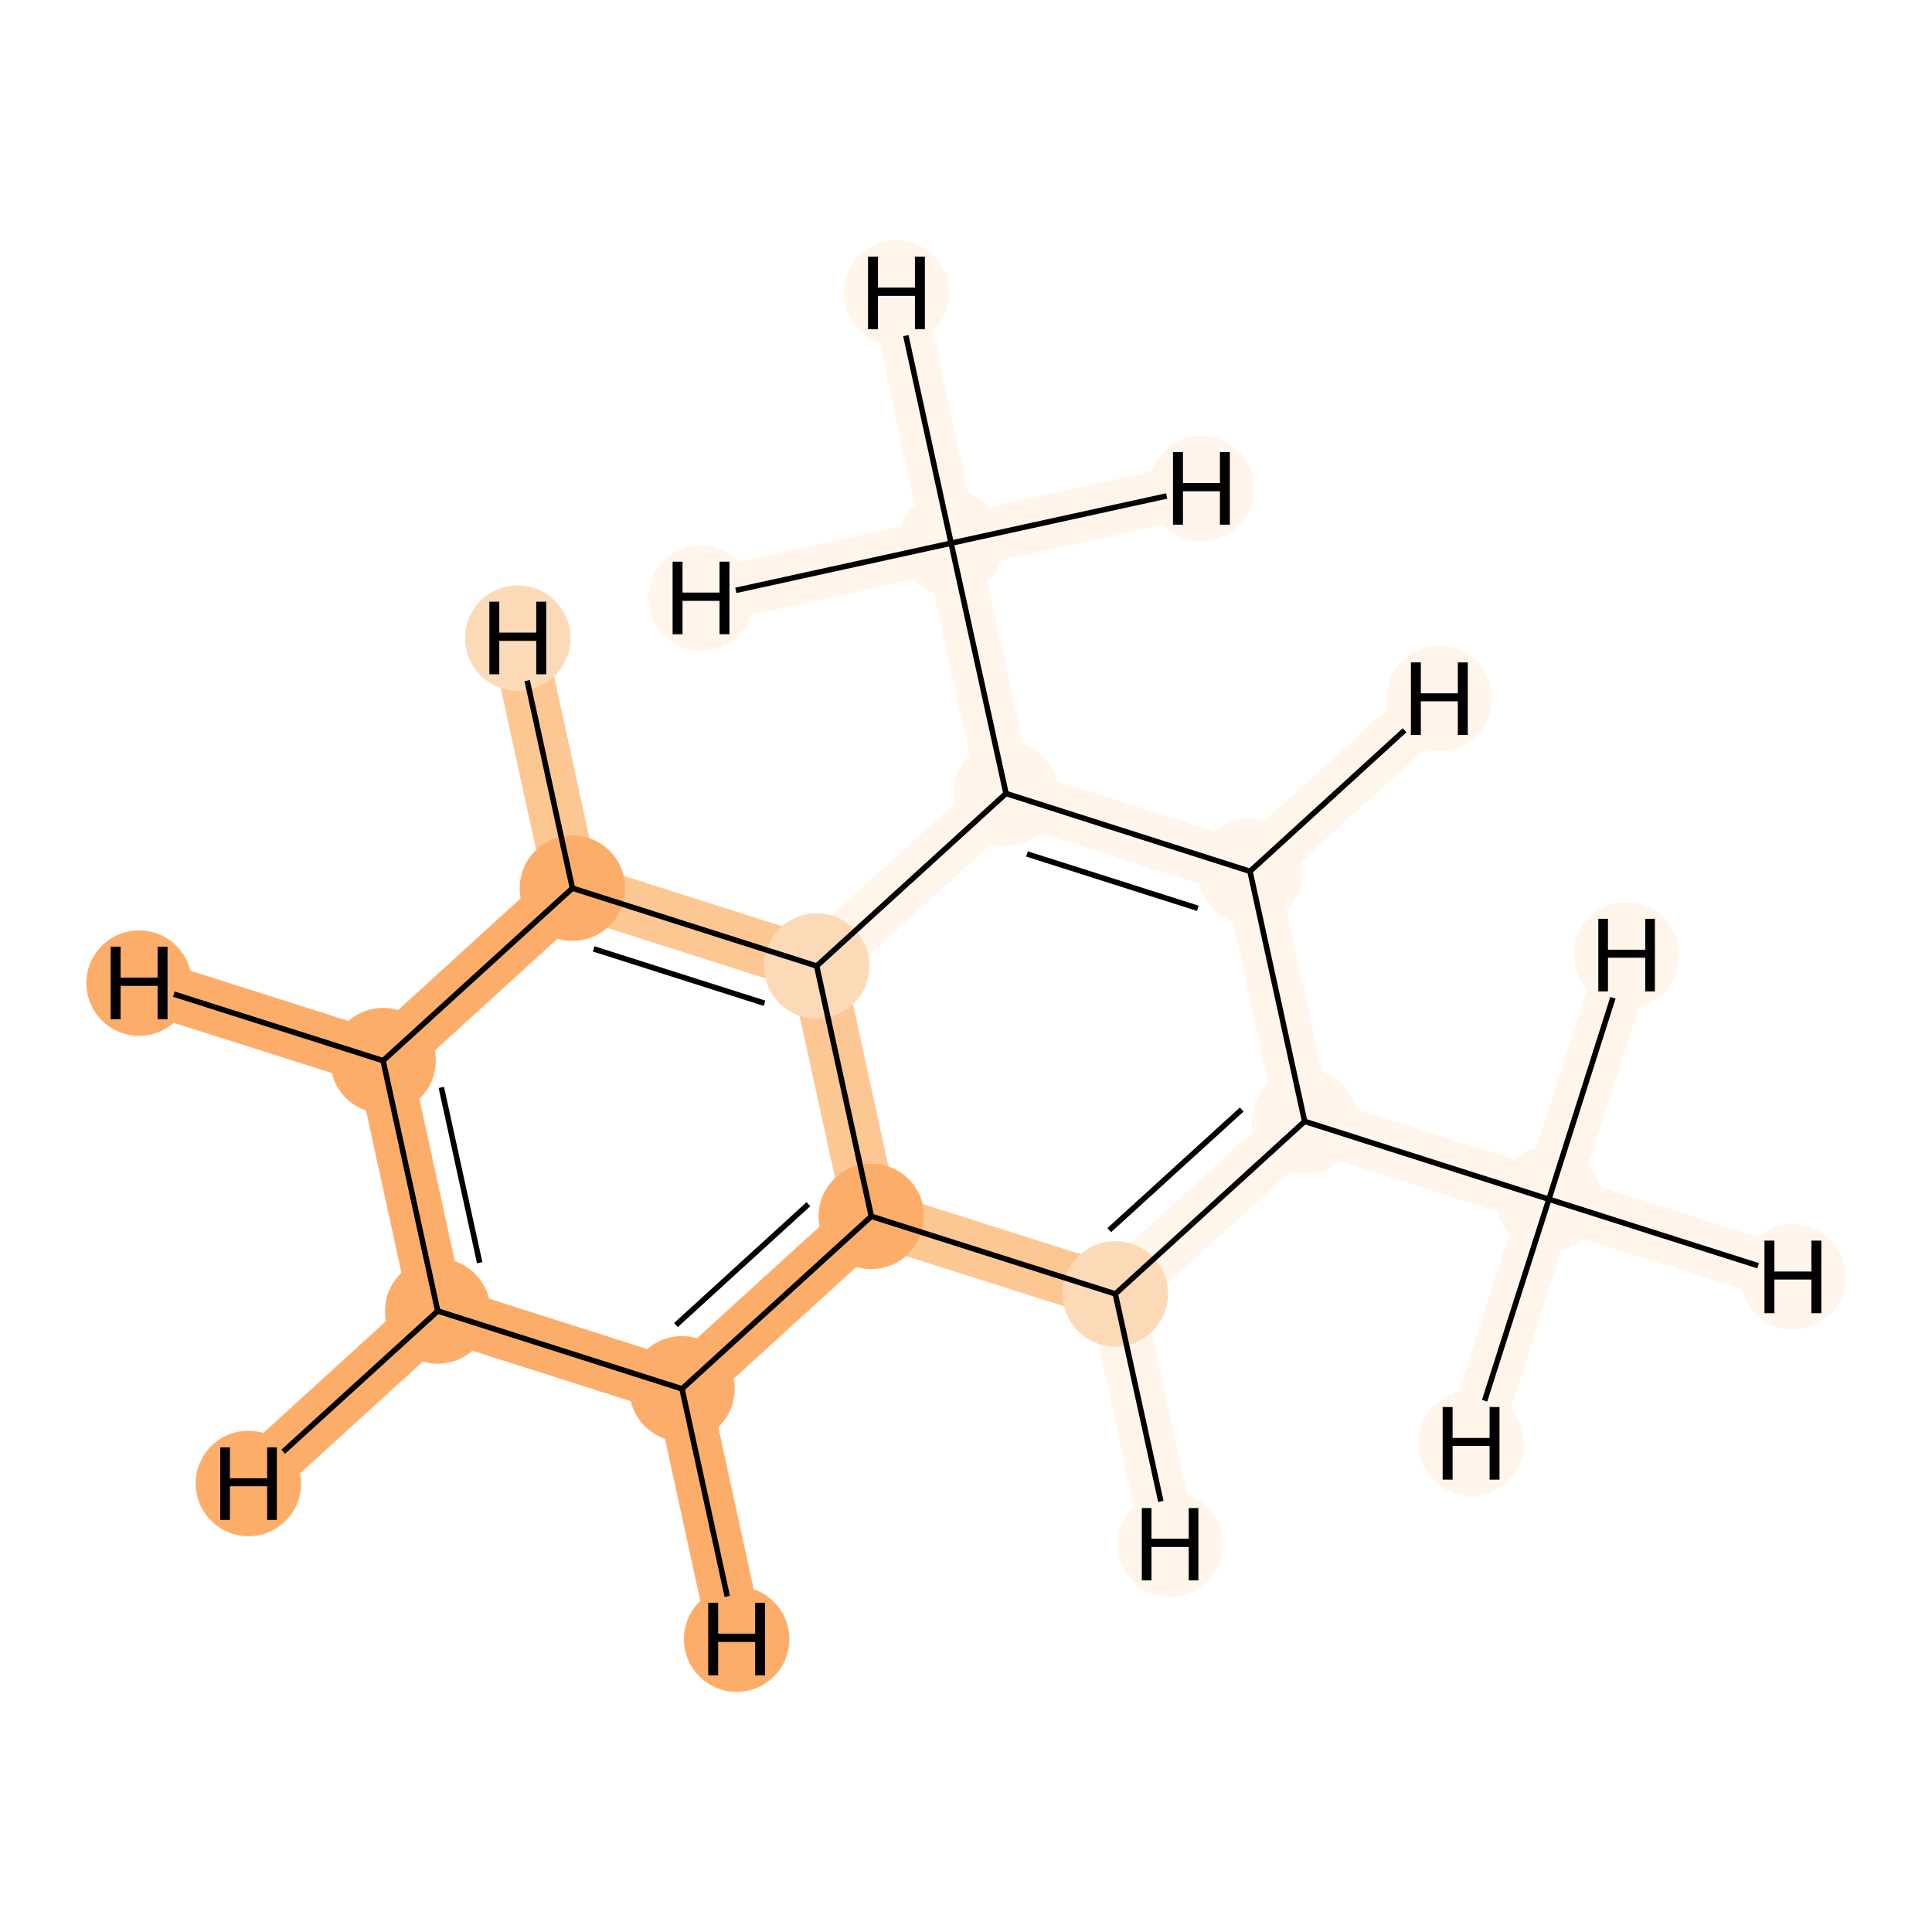 <?xml version='1.0' encoding='iso-8859-1'?>
<svg version='1.1' baseProfile='full'
              xmlns='http://www.w3.org/2000/svg'
                      xmlns:rdkit='http://www.rdkit.org/xml'
                      xmlns:xlink='http://www.w3.org/1999/xlink'
                  xml:space='preserve'
width='700px' height='700px' viewBox='0 0 700 700'>
<!-- END OF HEADER -->
<rect style='opacity:1.0;fill:#FFFFFF;stroke:none' width='700.0' height='700.0' x='0.0' y='0.0'> </rect>
<path d='M 561.2,434.5 L 472.7,406.3' style='fill:none;fill-rule:evenodd;stroke:#FFF5EB;stroke-width:19.8px;stroke-linecap:butt;stroke-linejoin:miter;stroke-opacity:1' />
<path d='M 561.2,434.5 L 649.6,462.6' style='fill:none;fill-rule:evenodd;stroke:#FFF5EB;stroke-width:19.8px;stroke-linecap:butt;stroke-linejoin:miter;stroke-opacity:1' />
<path d='M 561.2,434.5 L 533.0,522.9' style='fill:none;fill-rule:evenodd;stroke:#FFF5EB;stroke-width:19.8px;stroke-linecap:butt;stroke-linejoin:miter;stroke-opacity:1' />
<path d='M 561.2,434.5 L 589.3,346.0' style='fill:none;fill-rule:evenodd;stroke:#FFF5EB;stroke-width:19.8px;stroke-linecap:butt;stroke-linejoin:miter;stroke-opacity:1' />
<path d='M 472.7,406.3 L 404.1,468.8' style='fill:none;fill-rule:evenodd;stroke:#FFF5EB;stroke-width:19.8px;stroke-linecap:butt;stroke-linejoin:miter;stroke-opacity:1' />
<path d='M 472.7,406.3 L 452.9,315.7' style='fill:none;fill-rule:evenodd;stroke:#FFF5EB;stroke-width:19.8px;stroke-linecap:butt;stroke-linejoin:miter;stroke-opacity:1' />
<path d='M 404.1,468.8 L 315.7,440.7' style='fill:none;fill-rule:evenodd;stroke:#FDC793;stroke-width:19.8px;stroke-linecap:butt;stroke-linejoin:miter;stroke-opacity:1' />
<path d='M 404.1,468.8 L 424.0,559.5' style='fill:none;fill-rule:evenodd;stroke:#FFF5EB;stroke-width:19.8px;stroke-linecap:butt;stroke-linejoin:miter;stroke-opacity:1' />
<path d='M 315.7,440.7 L 247.1,503.2' style='fill:none;fill-rule:evenodd;stroke:#FDAD6A;stroke-width:19.8px;stroke-linecap:butt;stroke-linejoin:miter;stroke-opacity:1' />
<path d='M 315.7,440.7 L 295.9,350.0' style='fill:none;fill-rule:evenodd;stroke:#FDC793;stroke-width:19.8px;stroke-linecap:butt;stroke-linejoin:miter;stroke-opacity:1' />
<path d='M 247.1,503.2 L 158.6,475.0' style='fill:none;fill-rule:evenodd;stroke:#FDAD6A;stroke-width:19.8px;stroke-linecap:butt;stroke-linejoin:miter;stroke-opacity:1' />
<path d='M 247.1,503.2 L 266.9,593.9' style='fill:none;fill-rule:evenodd;stroke:#FDAD6A;stroke-width:19.8px;stroke-linecap:butt;stroke-linejoin:miter;stroke-opacity:1' />
<path d='M 158.6,475.0 L 138.8,384.3' style='fill:none;fill-rule:evenodd;stroke:#FDAD6A;stroke-width:19.8px;stroke-linecap:butt;stroke-linejoin:miter;stroke-opacity:1' />
<path d='M 158.6,475.0 L 90.0,537.5' style='fill:none;fill-rule:evenodd;stroke:#FDAD6A;stroke-width:19.8px;stroke-linecap:butt;stroke-linejoin:miter;stroke-opacity:1' />
<path d='M 138.8,384.3 L 207.4,321.8' style='fill:none;fill-rule:evenodd;stroke:#FDAD6A;stroke-width:19.8px;stroke-linecap:butt;stroke-linejoin:miter;stroke-opacity:1' />
<path d='M 138.8,384.3 L 50.4,356.2' style='fill:none;fill-rule:evenodd;stroke:#FDAD6A;stroke-width:19.8px;stroke-linecap:butt;stroke-linejoin:miter;stroke-opacity:1' />
<path d='M 207.4,321.8 L 295.9,350.0' style='fill:none;fill-rule:evenodd;stroke:#FDC793;stroke-width:19.8px;stroke-linecap:butt;stroke-linejoin:miter;stroke-opacity:1' />
<path d='M 207.4,321.8 L 187.6,231.2' style='fill:none;fill-rule:evenodd;stroke:#FDC793;stroke-width:19.8px;stroke-linecap:butt;stroke-linejoin:miter;stroke-opacity:1' />
<path d='M 295.9,350.0 L 364.5,287.5' style='fill:none;fill-rule:evenodd;stroke:#FFF5EB;stroke-width:19.8px;stroke-linecap:butt;stroke-linejoin:miter;stroke-opacity:1' />
<path d='M 364.5,287.5 L 452.9,315.7' style='fill:none;fill-rule:evenodd;stroke:#FFF5EB;stroke-width:19.8px;stroke-linecap:butt;stroke-linejoin:miter;stroke-opacity:1' />
<path d='M 364.5,287.5 L 344.6,196.8' style='fill:none;fill-rule:evenodd;stroke:#FFF5EB;stroke-width:19.8px;stroke-linecap:butt;stroke-linejoin:miter;stroke-opacity:1' />
<path d='M 452.9,315.7 L 521.5,253.1' style='fill:none;fill-rule:evenodd;stroke:#FFF5EB;stroke-width:19.8px;stroke-linecap:butt;stroke-linejoin:miter;stroke-opacity:1' />
<path d='M 344.6,196.8 L 324.8,106.1' style='fill:none;fill-rule:evenodd;stroke:#FFF5EB;stroke-width:19.8px;stroke-linecap:butt;stroke-linejoin:miter;stroke-opacity:1' />
<path d='M 344.6,196.8 L 435.3,177.0' style='fill:none;fill-rule:evenodd;stroke:#FFF5EB;stroke-width:19.8px;stroke-linecap:butt;stroke-linejoin:miter;stroke-opacity:1' />
<path d='M 344.6,196.8 L 254.0,216.7' style='fill:none;fill-rule:evenodd;stroke:#FFF5EB;stroke-width:19.8px;stroke-linecap:butt;stroke-linejoin:miter;stroke-opacity:1' />
<ellipse cx='561.2' cy='434.5' rx='18.6' ry='18.6'  style='fill:#FFF5EB;fill-rule:evenodd;stroke:#FFF5EB;stroke-width:1.0px;stroke-linecap:butt;stroke-linejoin:miter;stroke-opacity:1' />
<ellipse cx='472.7' cy='406.3' rx='18.6' ry='18.6'  style='fill:#FFF5EB;fill-rule:evenodd;stroke:#FFF5EB;stroke-width:1.0px;stroke-linecap:butt;stroke-linejoin:miter;stroke-opacity:1' />
<ellipse cx='404.1' cy='468.8' rx='18.6' ry='18.6'  style='fill:#FDDAB7;fill-rule:evenodd;stroke:#FDDAB7;stroke-width:1.0px;stroke-linecap:butt;stroke-linejoin:miter;stroke-opacity:1' />
<ellipse cx='315.7' cy='440.7' rx='18.6' ry='18.6'  style='fill:#FDAD6A;fill-rule:evenodd;stroke:#FDAD6A;stroke-width:1.0px;stroke-linecap:butt;stroke-linejoin:miter;stroke-opacity:1' />
<ellipse cx='247.1' cy='503.2' rx='18.6' ry='18.6'  style='fill:#FDAD6A;fill-rule:evenodd;stroke:#FDAD6A;stroke-width:1.0px;stroke-linecap:butt;stroke-linejoin:miter;stroke-opacity:1' />
<ellipse cx='158.6' cy='475.0' rx='18.6' ry='18.6'  style='fill:#FDAD6A;fill-rule:evenodd;stroke:#FDAD6A;stroke-width:1.0px;stroke-linecap:butt;stroke-linejoin:miter;stroke-opacity:1' />
<ellipse cx='138.8' cy='384.3' rx='18.6' ry='18.6'  style='fill:#FDAD6A;fill-rule:evenodd;stroke:#FDAD6A;stroke-width:1.0px;stroke-linecap:butt;stroke-linejoin:miter;stroke-opacity:1' />
<ellipse cx='207.4' cy='321.8' rx='18.6' ry='18.6'  style='fill:#FDAD6A;fill-rule:evenodd;stroke:#FDAD6A;stroke-width:1.0px;stroke-linecap:butt;stroke-linejoin:miter;stroke-opacity:1' />
<ellipse cx='295.9' cy='350.0' rx='18.6' ry='18.6'  style='fill:#FDDAB7;fill-rule:evenodd;stroke:#FDDAB7;stroke-width:1.0px;stroke-linecap:butt;stroke-linejoin:miter;stroke-opacity:1' />
<ellipse cx='364.5' cy='287.5' rx='18.6' ry='18.6'  style='fill:#FFF5EB;fill-rule:evenodd;stroke:#FFF5EB;stroke-width:1.0px;stroke-linecap:butt;stroke-linejoin:miter;stroke-opacity:1' />
<ellipse cx='452.9' cy='315.7' rx='18.6' ry='18.6'  style='fill:#FFF5EB;fill-rule:evenodd;stroke:#FFF5EB;stroke-width:1.0px;stroke-linecap:butt;stroke-linejoin:miter;stroke-opacity:1' />
<ellipse cx='344.6' cy='196.8' rx='18.6' ry='18.6'  style='fill:#FFF5EB;fill-rule:evenodd;stroke:#FFF5EB;stroke-width:1.0px;stroke-linecap:butt;stroke-linejoin:miter;stroke-opacity:1' />
<ellipse cx='649.6' cy='462.6' rx='18.6' ry='18.6'  style='fill:#FFF5EB;fill-rule:evenodd;stroke:#FFF5EB;stroke-width:1.0px;stroke-linecap:butt;stroke-linejoin:miter;stroke-opacity:1' />
<ellipse cx='533.0' cy='522.9' rx='18.6' ry='18.6'  style='fill:#FFF5EB;fill-rule:evenodd;stroke:#FFF5EB;stroke-width:1.0px;stroke-linecap:butt;stroke-linejoin:miter;stroke-opacity:1' />
<ellipse cx='589.3' cy='346.0' rx='18.6' ry='18.6'  style='fill:#FFF5EB;fill-rule:evenodd;stroke:#FFF5EB;stroke-width:1.0px;stroke-linecap:butt;stroke-linejoin:miter;stroke-opacity:1' />
<ellipse cx='424.0' cy='559.5' rx='18.6' ry='18.6'  style='fill:#FFF5EB;fill-rule:evenodd;stroke:#FFF5EB;stroke-width:1.0px;stroke-linecap:butt;stroke-linejoin:miter;stroke-opacity:1' />
<ellipse cx='266.9' cy='593.9' rx='18.6' ry='18.6'  style='fill:#FDAD6A;fill-rule:evenodd;stroke:#FDAD6A;stroke-width:1.0px;stroke-linecap:butt;stroke-linejoin:miter;stroke-opacity:1' />
<ellipse cx='90.0' cy='537.5' rx='18.6' ry='18.6'  style='fill:#FDAD6A;fill-rule:evenodd;stroke:#FDAD6A;stroke-width:1.0px;stroke-linecap:butt;stroke-linejoin:miter;stroke-opacity:1' />
<ellipse cx='50.4' cy='356.2' rx='18.6' ry='18.6'  style='fill:#FDAD6A;fill-rule:evenodd;stroke:#FDAD6A;stroke-width:1.0px;stroke-linecap:butt;stroke-linejoin:miter;stroke-opacity:1' />
<ellipse cx='187.6' cy='231.2' rx='18.6' ry='18.6'  style='fill:#FDDAB7;fill-rule:evenodd;stroke:#FDDAB7;stroke-width:1.0px;stroke-linecap:butt;stroke-linejoin:miter;stroke-opacity:1' />
<ellipse cx='521.5' cy='253.1' rx='18.6' ry='18.6'  style='fill:#FFF5EB;fill-rule:evenodd;stroke:#FFF5EB;stroke-width:1.0px;stroke-linecap:butt;stroke-linejoin:miter;stroke-opacity:1' />
<ellipse cx='324.8' cy='106.1' rx='18.6' ry='18.6'  style='fill:#FFF5EB;fill-rule:evenodd;stroke:#FFF5EB;stroke-width:1.0px;stroke-linecap:butt;stroke-linejoin:miter;stroke-opacity:1' />
<ellipse cx='435.3' cy='177.0' rx='18.6' ry='18.6'  style='fill:#FFF5EB;fill-rule:evenodd;stroke:#FFF5EB;stroke-width:1.0px;stroke-linecap:butt;stroke-linejoin:miter;stroke-opacity:1' />
<ellipse cx='254.0' cy='216.7' rx='18.6' ry='18.6'  style='fill:#FFF5EB;fill-rule:evenodd;stroke:#FFF5EB;stroke-width:1.0px;stroke-linecap:butt;stroke-linejoin:miter;stroke-opacity:1' />
<path class='bond-0 atom-0 atom-1' d='M 561.2,434.5 L 472.7,406.3' style='fill:none;fill-rule:evenodd;stroke:#000000;stroke-width:2.0px;stroke-linecap:butt;stroke-linejoin:miter;stroke-opacity:1' />
<path class='bond-13 atom-0 atom-12' d='M 561.2,434.5 L 637.0,458.6' style='fill:none;fill-rule:evenodd;stroke:#000000;stroke-width:2.0px;stroke-linecap:butt;stroke-linejoin:miter;stroke-opacity:1' />
<path class='bond-14 atom-0 atom-13' d='M 561.2,434.5 L 537.9,507.5' style='fill:none;fill-rule:evenodd;stroke:#000000;stroke-width:2.0px;stroke-linecap:butt;stroke-linejoin:miter;stroke-opacity:1' />
<path class='bond-15 atom-0 atom-14' d='M 561.2,434.5 L 584.4,361.5' style='fill:none;fill-rule:evenodd;stroke:#000000;stroke-width:2.0px;stroke-linecap:butt;stroke-linejoin:miter;stroke-opacity:1' />
<path class='bond-1 atom-1 atom-2' d='M 472.7,406.3 L 404.1,468.8' style='fill:none;fill-rule:evenodd;stroke:#000000;stroke-width:2.0px;stroke-linecap:butt;stroke-linejoin:miter;stroke-opacity:1' />
<path class='bond-1 atom-1 atom-2' d='M 449.9,402.0 L 401.9,445.7' style='fill:none;fill-rule:evenodd;stroke:#000000;stroke-width:2.0px;stroke-linecap:butt;stroke-linejoin:miter;stroke-opacity:1' />
<path class='bond-11 atom-10 atom-1' d='M 452.9,315.7 L 472.7,406.3' style='fill:none;fill-rule:evenodd;stroke:#000000;stroke-width:2.0px;stroke-linecap:butt;stroke-linejoin:miter;stroke-opacity:1' />
<path class='bond-2 atom-2 atom-3' d='M 404.1,468.8 L 315.7,440.7' style='fill:none;fill-rule:evenodd;stroke:#000000;stroke-width:2.0px;stroke-linecap:butt;stroke-linejoin:miter;stroke-opacity:1' />
<path class='bond-16 atom-2 atom-15' d='M 404.1,468.8 L 420.6,544.0' style='fill:none;fill-rule:evenodd;stroke:#000000;stroke-width:2.0px;stroke-linecap:butt;stroke-linejoin:miter;stroke-opacity:1' />
<path class='bond-3 atom-3 atom-4' d='M 315.7,440.7 L 247.1,503.2' style='fill:none;fill-rule:evenodd;stroke:#000000;stroke-width:2.0px;stroke-linecap:butt;stroke-linejoin:miter;stroke-opacity:1' />
<path class='bond-3 atom-3 atom-4' d='M 292.9,436.3 L 244.9,480.1' style='fill:none;fill-rule:evenodd;stroke:#000000;stroke-width:2.0px;stroke-linecap:butt;stroke-linejoin:miter;stroke-opacity:1' />
<path class='bond-12 atom-8 atom-3' d='M 295.9,350.0 L 315.7,440.7' style='fill:none;fill-rule:evenodd;stroke:#000000;stroke-width:2.0px;stroke-linecap:butt;stroke-linejoin:miter;stroke-opacity:1' />
<path class='bond-4 atom-4 atom-5' d='M 247.1,503.2 L 158.6,475.0' style='fill:none;fill-rule:evenodd;stroke:#000000;stroke-width:2.0px;stroke-linecap:butt;stroke-linejoin:miter;stroke-opacity:1' />
<path class='bond-17 atom-4 atom-16' d='M 247.1,503.2 L 263.5,578.4' style='fill:none;fill-rule:evenodd;stroke:#000000;stroke-width:2.0px;stroke-linecap:butt;stroke-linejoin:miter;stroke-opacity:1' />
<path class='bond-5 atom-5 atom-6' d='M 158.6,475.0 L 138.8,384.3' style='fill:none;fill-rule:evenodd;stroke:#000000;stroke-width:2.0px;stroke-linecap:butt;stroke-linejoin:miter;stroke-opacity:1' />
<path class='bond-5 atom-5 atom-6' d='M 173.8,457.5 L 159.9,394.0' style='fill:none;fill-rule:evenodd;stroke:#000000;stroke-width:2.0px;stroke-linecap:butt;stroke-linejoin:miter;stroke-opacity:1' />
<path class='bond-18 atom-5 atom-17' d='M 158.6,475.0 L 102.6,526.0' style='fill:none;fill-rule:evenodd;stroke:#000000;stroke-width:2.0px;stroke-linecap:butt;stroke-linejoin:miter;stroke-opacity:1' />
<path class='bond-6 atom-6 atom-7' d='M 138.8,384.3 L 207.4,321.8' style='fill:none;fill-rule:evenodd;stroke:#000000;stroke-width:2.0px;stroke-linecap:butt;stroke-linejoin:miter;stroke-opacity:1' />
<path class='bond-19 atom-6 atom-18' d='M 138.8,384.3 L 63.0,360.2' style='fill:none;fill-rule:evenodd;stroke:#000000;stroke-width:2.0px;stroke-linecap:butt;stroke-linejoin:miter;stroke-opacity:1' />
<path class='bond-7 atom-7 atom-8' d='M 207.4,321.8 L 295.9,350.0' style='fill:none;fill-rule:evenodd;stroke:#000000;stroke-width:2.0px;stroke-linecap:butt;stroke-linejoin:miter;stroke-opacity:1' />
<path class='bond-7 atom-7 atom-8' d='M 215.1,343.8 L 277.0,363.5' style='fill:none;fill-rule:evenodd;stroke:#000000;stroke-width:2.0px;stroke-linecap:butt;stroke-linejoin:miter;stroke-opacity:1' />
<path class='bond-20 atom-7 atom-19' d='M 207.4,321.8 L 191.0,246.6' style='fill:none;fill-rule:evenodd;stroke:#000000;stroke-width:2.0px;stroke-linecap:butt;stroke-linejoin:miter;stroke-opacity:1' />
<path class='bond-8 atom-8 atom-9' d='M 295.9,350.0 L 364.5,287.5' style='fill:none;fill-rule:evenodd;stroke:#000000;stroke-width:2.0px;stroke-linecap:butt;stroke-linejoin:miter;stroke-opacity:1' />
<path class='bond-9 atom-9 atom-10' d='M 364.5,287.5 L 452.9,315.7' style='fill:none;fill-rule:evenodd;stroke:#000000;stroke-width:2.0px;stroke-linecap:butt;stroke-linejoin:miter;stroke-opacity:1' />
<path class='bond-9 atom-9 atom-10' d='M 372.1,309.4 L 434.0,329.1' style='fill:none;fill-rule:evenodd;stroke:#000000;stroke-width:2.0px;stroke-linecap:butt;stroke-linejoin:miter;stroke-opacity:1' />
<path class='bond-10 atom-9 atom-11' d='M 364.5,287.5 L 344.6,196.8' style='fill:none;fill-rule:evenodd;stroke:#000000;stroke-width:2.0px;stroke-linecap:butt;stroke-linejoin:miter;stroke-opacity:1' />
<path class='bond-21 atom-10 atom-20' d='M 452.9,315.7 L 508.9,264.6' style='fill:none;fill-rule:evenodd;stroke:#000000;stroke-width:2.0px;stroke-linecap:butt;stroke-linejoin:miter;stroke-opacity:1' />
<path class='bond-22 atom-11 atom-21' d='M 344.6,196.8 L 328.2,121.6' style='fill:none;fill-rule:evenodd;stroke:#000000;stroke-width:2.0px;stroke-linecap:butt;stroke-linejoin:miter;stroke-opacity:1' />
<path class='bond-23 atom-11 atom-22' d='M 344.6,196.8 L 422.7,179.7' style='fill:none;fill-rule:evenodd;stroke:#000000;stroke-width:2.0px;stroke-linecap:butt;stroke-linejoin:miter;stroke-opacity:1' />
<path class='bond-24 atom-11 atom-23' d='M 344.6,196.8 L 266.6,213.9' style='fill:none;fill-rule:evenodd;stroke:#000000;stroke-width:2.0px;stroke-linecap:butt;stroke-linejoin:miter;stroke-opacity:1' />
<path  class='atom-12' d='M 639.3 449.5
L 642.9 449.5
L 642.9 460.7
L 656.3 460.7
L 656.3 449.5
L 659.9 449.5
L 659.9 475.8
L 656.3 475.8
L 656.3 463.6
L 642.9 463.6
L 642.9 475.8
L 639.3 475.8
L 639.3 449.5
' fill='#000000'/>
<path  class='atom-13' d='M 522.7 509.8
L 526.3 509.8
L 526.3 521.0
L 539.7 521.0
L 539.7 509.8
L 543.3 509.8
L 543.3 536.1
L 539.7 536.1
L 539.7 523.9
L 526.3 523.9
L 526.3 536.1
L 522.7 536.1
L 522.7 509.8
' fill='#000000'/>
<path  class='atom-14' d='M 579.1 332.9
L 582.6 332.9
L 582.6 344.1
L 596.1 344.1
L 596.1 332.9
L 599.6 332.9
L 599.6 359.2
L 596.1 359.2
L 596.1 347.0
L 582.6 347.0
L 582.6 359.2
L 579.1 359.2
L 579.1 332.9
' fill='#000000'/>
<path  class='atom-15' d='M 413.7 546.4
L 417.2 546.4
L 417.2 557.5
L 430.7 557.5
L 430.7 546.4
L 434.2 546.4
L 434.2 572.6
L 430.7 572.6
L 430.7 560.5
L 417.2 560.5
L 417.2 572.6
L 413.7 572.6
L 413.7 546.4
' fill='#000000'/>
<path  class='atom-16' d='M 256.6 580.7
L 260.2 580.7
L 260.2 591.9
L 273.6 591.9
L 273.6 580.7
L 277.2 580.7
L 277.2 607.0
L 273.6 607.0
L 273.6 594.9
L 260.2 594.9
L 260.2 607.0
L 256.6 607.0
L 256.6 580.7
' fill='#000000'/>
<path  class='atom-17' d='M 79.8 524.4
L 83.3 524.4
L 83.3 535.6
L 96.8 535.6
L 96.8 524.4
L 100.3 524.4
L 100.3 550.7
L 96.8 550.7
L 96.8 538.5
L 83.3 538.5
L 83.3 550.7
L 79.8 550.7
L 79.8 524.4
' fill='#000000'/>
<path  class='atom-18' d='M 40.1 343.0
L 43.7 343.0
L 43.7 354.2
L 57.1 354.2
L 57.1 343.0
L 60.7 343.0
L 60.7 369.3
L 57.1 369.3
L 57.1 357.2
L 43.7 357.2
L 43.7 369.3
L 40.1 369.3
L 40.1 343.0
' fill='#000000'/>
<path  class='atom-19' d='M 177.3 218.0
L 180.9 218.0
L 180.9 229.2
L 194.3 229.2
L 194.3 218.0
L 197.9 218.0
L 197.9 244.3
L 194.3 244.3
L 194.3 232.2
L 180.9 232.2
L 180.9 244.3
L 177.3 244.3
L 177.3 218.0
' fill='#000000'/>
<path  class='atom-20' d='M 511.2 240.0
L 514.8 240.0
L 514.8 251.2
L 528.2 251.2
L 528.2 240.0
L 531.8 240.0
L 531.8 266.3
L 528.2 266.3
L 528.2 254.1
L 514.8 254.1
L 514.8 266.3
L 511.2 266.3
L 511.2 240.0
' fill='#000000'/>
<path  class='atom-21' d='M 314.5 93.0
L 318.1 93.0
L 318.1 104.2
L 331.5 104.2
L 331.5 93.0
L 335.1 93.0
L 335.1 119.3
L 331.5 119.3
L 331.5 107.2
L 318.1 107.2
L 318.1 119.3
L 314.5 119.3
L 314.5 93.0
' fill='#000000'/>
<path  class='atom-22' d='M 425.0 163.8
L 428.6 163.8
L 428.6 175.0
L 442.0 175.0
L 442.0 163.8
L 445.6 163.8
L 445.6 190.1
L 442.0 190.1
L 442.0 178.0
L 428.6 178.0
L 428.6 190.1
L 425.0 190.1
L 425.0 163.8
' fill='#000000'/>
<path  class='atom-23' d='M 243.7 203.5
L 247.3 203.5
L 247.3 214.7
L 260.7 214.7
L 260.7 203.5
L 264.3 203.5
L 264.3 229.8
L 260.7 229.8
L 260.7 217.7
L 247.3 217.7
L 247.3 229.8
L 243.7 229.8
L 243.7 203.5
' fill='#000000'/>
</svg>
